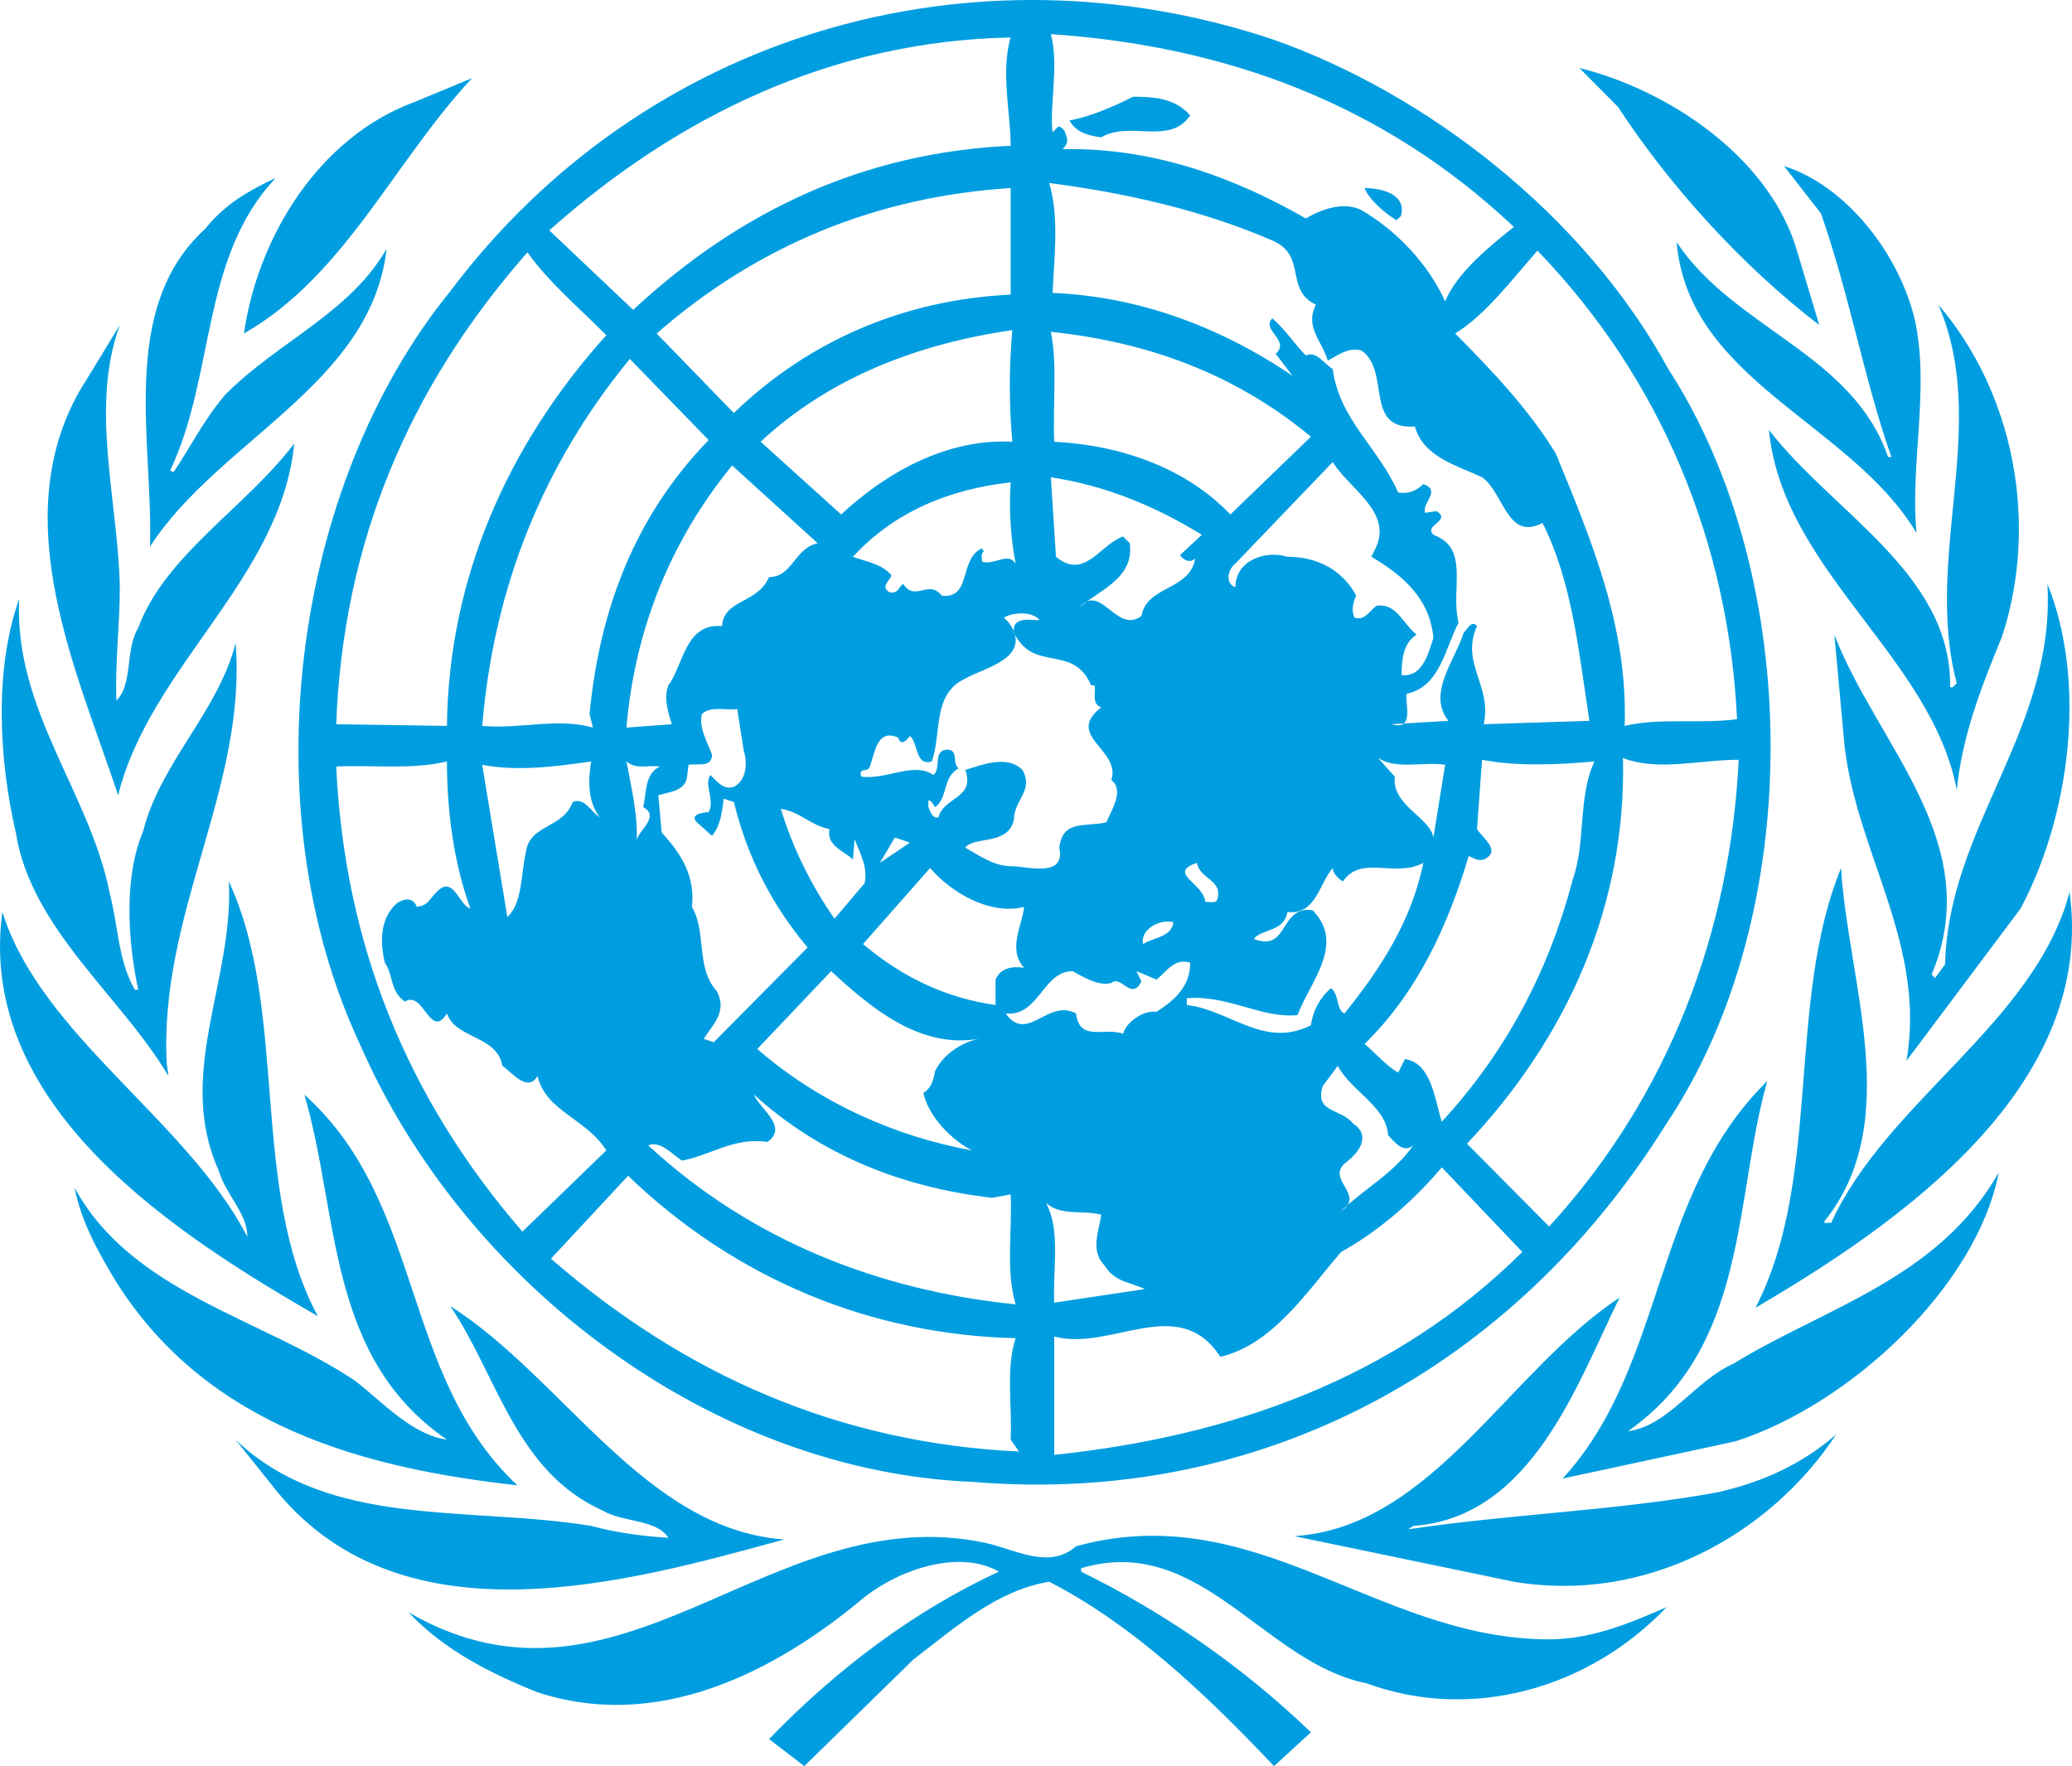 <?xml version="1.0" encoding="UTF-8"?>
<svg width="61px" height="52px" viewBox="0 0 61 52" version="1.1" xmlns="http://www.w3.org/2000/svg" xmlns:xlink="http://www.w3.org/1999/xlink">
    <!-- Generator: Sketch 52.5 (67469) - http://www.bohemiancoding.com/sketch -->
    <title>Fill 1</title>
    <desc>Created with Sketch.</desc>
    <g id="Page-1" stroke="none" stroke-width="1" fill="none" fill-rule="evenodd">
        <path d="M49.115,10.865 C53.115,17.04 53.163,26.951 49.065,33.076 C44.57,40.297 37.112,44.331 28.667,43.633 C21.012,43.334 13.701,37.856 10.591,30.735 C7.38,23.863 8.565,14.351 13.256,8.575 C18.986,0.956 28.618,-1.784 37.458,1.155 C42.002,2.748 46.645,6.334 49.115,10.865 Z M30.938,1.005 C31.185,1.951 30.889,3.097 30.988,3.893 L31.087,3.794 C31.185,3.645 31.284,3.794 31.335,3.844 C31.432,4.093 31.482,4.192 31.284,4.391 C33.902,4.342 36.273,5.188 38.446,6.433 C38.94,6.135 39.581,5.935 40.075,6.184 C41.113,6.782 42.051,7.778 42.545,8.873 C42.891,8.027 43.879,7.23 44.57,6.682 C40.718,3.047 36.076,1.354 30.938,1.005 Z M16.171,6.782 L18.641,9.123 C21.801,6.184 25.456,4.491 29.754,4.292 C29.754,3.346 29.456,2.101 29.754,1.104 C24.469,1.204 19.925,3.445 16.171,6.782 Z M46.496,2.001 L47.633,3.146 C49.163,5.487 51.287,7.827 53.56,9.571 L52.917,7.429 C52.127,4.64 49.115,2.648 46.496,2.001 Z M13.898,2.3 L12.22,2.997 C9.356,4.043 7.577,7.031 7.182,9.819 C10.145,8.126 11.578,4.79 13.898,2.3 Z M33.359,2.848 C32.766,3.146 32.075,3.445 31.482,3.545 C31.679,3.893 32.026,3.993 32.42,4.043 C33.26,3.545 34.446,4.292 35.039,3.395 C34.593,2.898 34.001,2.848 33.359,2.848 Z M52.522,4.889 L53.609,6.284 C54.448,8.674 54.892,11.214 55.683,13.455 L55.584,13.455 C54.548,10.417 51.04,9.67 49.361,7.13 C49.706,11.214 54.497,12.459 56.424,15.695 C56.226,13.654 56.818,11.462 56.374,9.421 C55.93,7.529 54.398,5.487 52.522,4.889 Z M8.121,5.238 C7.38,5.587 6.639,5.985 6.046,6.732 C3.478,9.073 4.514,13.006 4.416,16.094 C6.441,12.957 10.935,11.314 11.38,7.329 C10.293,9.222 8.169,10.069 6.639,11.613 C5.997,12.36 5.552,13.256 5.107,13.904 L5.008,13.854 C6.342,11.064 5.899,7.579 8.121,5.238 Z M30.889,5.388 C31.185,6.383 31.037,7.579 30.988,8.625 C33.507,8.724 35.927,9.621 38.051,11.064 L37.557,10.417 C38.002,10.018 37.112,9.72 37.458,9.371 C37.853,9.72 38.1,10.118 38.446,10.467 C38.742,10.317 38.99,10.716 39.236,10.865 C39.433,12.36 40.569,13.157 41.163,14.501 C41.459,14.55 41.706,14.451 41.903,14.252 C42.447,14.451 41.854,14.8 41.953,15.098 L42.297,15.049 C42.742,15.347 41.903,15.447 42.2,15.746 C43.286,16.145 42.694,17.339 42.94,18.336 C42.545,19.082 42.396,20.228 41.409,20.427 C41.36,20.726 41.656,21.522 40.965,21.323 L42.644,21.224 C42.002,20.427 42.841,19.431 43.089,18.634 C43.188,18.535 43.336,18.236 43.483,18.435 C42.99,19.53 43.929,20.178 43.682,21.323 L46.793,21.224 C46.496,19.331 46.299,17.14 45.411,15.397 C44.373,15.945 44.274,14.501 43.632,14.052 C42.891,13.704 41.903,13.455 41.656,12.559 C40.126,12.658 40.965,10.915 40.075,10.317 C39.681,10.218 39.384,10.467 39.088,10.617 C38.94,10.069 38.397,9.621 38.742,8.973 C37.804,8.525 38.496,7.529 37.458,7.081 C35.384,6.184 33.161,5.686 30.889,5.388 Z M29.754,5.537 C25.802,5.787 22.295,7.23 19.332,9.819 L21.604,12.16 C23.876,9.969 26.691,8.824 29.754,8.674 L29.754,5.537 Z M40.175,5.537 C40.273,5.836 40.768,6.284 41.113,6.483 C41.163,6.433 41.262,6.383 41.262,6.284 C41.36,5.686 40.619,5.537 40.175,5.537 Z M45.262,7.379 C44.52,8.226 43.731,9.272 42.841,9.819 C43.929,10.915 45.014,12.06 45.805,13.356 C46.842,15.895 47.928,18.435 47.83,21.373 C48.868,21.124 50.053,21.323 51.139,21.174 C50.892,15.995 48.917,11.165 45.262,7.379 Z M15.529,7.429 C12.022,11.413 10.097,15.995 9.898,21.323 L13.158,21.373 C13.207,17.04 14.936,13.106 17.85,9.87 C17.06,9.073 16.121,8.276 15.529,7.429 Z M57.066,8.973 C58.597,12.509 56.621,16.393 57.609,20.128 C57.56,20.128 57.511,20.278 57.412,20.228 C57.461,16.891 53.954,15.098 52.078,12.658 C52.473,16.792 56.868,19.331 57.609,23.265 C57.758,21.671 58.35,20.178 58.943,18.734 C60.029,15.397 59.289,11.562 57.066,8.973 Z M3.527,9.571 L2.342,11.513 C0.169,15.347 2.292,19.829 3.478,23.415 C4.416,19.63 8.269,17.04 8.663,13.057 C7.231,14.949 4.861,16.343 4.07,18.484 C3.676,19.132 3.923,20.128 3.429,20.626 C3.379,19.58 3.527,18.435 3.527,17.29 C3.478,14.749 2.638,12.011 3.527,9.571 Z M29.803,9.72 C27.037,10.118 24.42,11.114 22.394,13.006 L24.764,15.148 C26.098,13.904 27.877,12.907 29.803,13.006 C29.704,11.861 29.704,10.865 29.803,9.72 Z M30.938,9.77 C31.136,10.766 30.988,11.911 31.037,13.006 C32.963,13.106 34.89,13.753 36.223,15.148 L38.594,12.858 C36.371,11.015 33.804,10.069 30.938,9.77 Z M18.541,10.567 C15.973,13.704 14.542,17.29 14.196,21.373 C15.332,21.472 16.418,21.124 17.455,21.423 L17.356,21.025 C17.653,17.937 18.69,15.198 20.863,12.957 L18.541,10.567 Z M39.236,13.604 L36.371,16.592 C36.124,16.792 36.076,17.19 36.371,17.29 C36.371,16.493 37.261,16.194 37.903,16.393 C38.791,16.393 39.533,16.792 39.927,17.539 C39.828,17.738 39.779,17.986 39.878,18.185 C40.175,18.285 40.322,17.986 40.52,17.837 C41.113,17.738 41.31,18.385 41.706,18.684 C41.31,18.933 41.262,19.431 41.262,19.88 L41.409,19.88 C41.903,19.829 42.051,19.231 42.2,18.783 C42.1,17.638 41.31,16.941 40.372,16.393 L40.52,16.094 C40.965,15.049 39.73,14.401 39.236,13.604 Z M21.554,13.704 C19.727,15.945 18.69,18.535 18.443,21.423 L19.777,21.323 C19.677,20.974 19.529,20.576 19.677,20.178 C20.122,19.58 20.171,18.336 21.258,18.435 C21.307,17.638 22.295,17.787 22.641,16.991 C23.333,16.991 23.382,16.145 24.073,15.995 L21.554,13.704 Z M30.938,14.052 L31.087,16.393 C31.926,17.091 32.371,16.045 33.062,15.795 L33.26,15.995 C33.407,17.04 32.322,17.389 31.778,17.887 C32.42,17.14 32.865,18.684 33.605,18.136 C33.754,17.239 35.039,17.389 35.186,16.442 C35.039,16.592 34.84,16.493 34.741,16.343 L35.384,15.746 C34.001,14.9 32.569,14.302 30.938,14.052 Z M25.111,16.393 C25.506,16.542 25.95,16.592 26.247,16.941 C26.197,17.091 25.901,17.29 26.197,17.439 C26.444,17.489 26.444,17.29 26.592,17.19 C26.938,17.738 27.333,17.04 27.727,17.539 C28.618,17.638 28.221,16.442 28.913,16.145 L28.962,16.244 C28.864,16.293 28.913,16.442 28.913,16.542 C29.309,16.642 29.655,16.244 29.901,16.592 C29.754,15.846 29.704,15.049 29.754,14.202 C27.975,14.401 26.346,15.049 25.111,16.393 Z M60.276,17.19 C60.523,21.472 57.362,24.311 57.263,28.395 L56.968,28.793 L56.868,28.694 C58.498,24.809 55.239,21.921 54.004,18.684 L54.3,21.921 C54.646,25.108 56.72,27.797 56.127,31.233 L59.486,26.751 C60.919,24.062 61.462,20.128 60.276,17.19 Z M0.563,17.638 C-0.178,19.729 -0.029,22.369 0.465,24.51 C0.91,27.349 3.577,29.341 4.959,31.682 L4.911,31.332 C4.664,26.901 7.281,23.167 6.935,18.933 C6.441,20.925 4.713,22.469 4.219,24.461 C3.626,25.856 3.774,27.748 4.07,29.142 L3.971,29.142 C3.478,28.295 3.478,27.249 3.231,26.303 C2.638,23.315 0.416,20.925 0.563,17.638 Z M29.555,18.185 L29.704,18.336 C30.444,19.381 28.913,19.68 28.419,19.979 C27.432,20.427 27.727,21.623 27.432,22.419 C26.938,22.569 27.037,21.871 26.79,21.671 C26.741,21.721 26.543,22.02 26.444,21.721 C25.802,21.423 25.752,22.219 25.605,22.569 C25.555,22.767 25.258,22.569 25.357,22.867 C26.098,22.967 26.889,22.419 27.481,22.817 C27.727,22.618 27.432,22.07 27.926,22.07 C28.221,22.12 28.025,22.469 28.221,22.618 C27.727,22.917 27.926,23.464 27.531,23.763 C27.481,23.714 27.432,23.564 27.333,23.564 L27.333,23.763 C27.383,23.863 27.432,24.112 27.63,24.062 C27.777,23.464 28.716,23.515 28.419,22.668 C28.913,22.518 29.655,22.219 30.099,22.668 C30.444,23.265 29.853,23.564 29.853,24.112 C29.704,24.909 28.667,24.61 28.419,24.958 C28.864,25.207 29.26,25.506 29.803,25.506 C30.247,25.506 31.382,25.856 31.185,24.958 C31.284,24.112 31.976,24.361 32.569,24.211 C32.717,23.863 33.112,23.265 32.717,22.967 C33.013,22.07 31.335,21.671 32.42,20.826 C32.124,20.726 32.272,20.377 32.223,20.178 L32.124,20.178 C31.581,18.933 30.444,19.829 29.853,18.634 C29.754,18.036 30.642,18.336 30.593,18.236 C30.346,17.986 29.803,18.036 29.555,18.185 Z M21.703,20.875 C21.357,20.925 20.912,20.775 20.665,21.025 C20.566,21.423 20.813,21.821 20.962,22.219 C20.962,22.618 20.517,22.469 20.27,22.518 L20.221,22.917 C20.122,23.315 19.677,23.315 19.381,23.415 L19.48,24.51 C20.073,25.158 20.469,25.805 20.37,26.702 C20.813,27.449 20.469,28.494 21.11,29.192 C21.406,29.788 21.012,30.138 20.715,30.586 L21.012,30.686 L23.776,27.897 C22.69,26.602 21.999,25.207 21.604,23.614 L21.307,23.515 C21.258,23.913 21.209,24.311 20.962,24.61 L20.517,24.211 C20.27,23.962 20.764,23.913 20.863,23.913 C21.06,23.564 20.715,23.116 20.912,22.817 C21.11,23.016 21.307,23.265 21.604,23.167 C21.999,22.967 21.999,22.419 21.9,22.12 L21.703,20.875 Z M40.569,22.319 L41.063,22.867 C40.965,23.714 42.1,24.062 42.2,24.66 L42.545,22.518 C41.903,22.419 41.113,22.668 40.569,22.319 Z M47.781,22.319 C47.88,26.652 46.151,30.536 43.188,33.674 L45.608,36.113 C49.163,32.229 50.941,27.399 51.188,22.369 C50.053,22.369 48.818,22.717 47.781,22.319 Z M43.632,22.369 L43.483,24.41 C43.632,24.66 44.225,25.059 43.682,25.307 C43.483,25.357 43.385,25.258 43.237,25.207 C42.644,27.199 41.755,29.192 40.175,30.735 C40.52,31.034 40.817,31.382 41.163,31.582 L41.36,31.184 C42.15,31.283 42.249,32.429 42.447,33.026 C44.373,30.935 45.608,28.545 46.299,25.905 C46.694,24.809 46.447,23.464 46.941,22.419 C45.854,22.518 44.619,22.569 43.632,22.369 Z M13.158,22.419 C12.121,22.668 10.985,22.518 9.898,22.569 C10.145,27.797 11.973,32.329 15.38,36.263 L17.85,33.872 C17.258,32.927 16.072,32.728 15.825,31.682 C15.529,32.179 15.084,31.582 14.789,31.382 C14.64,30.486 13.404,30.586 13.158,29.839 C12.664,30.636 12.467,29.142 11.923,29.49 C11.479,29.192 11.578,28.694 11.331,28.345 C11.182,27.748 11.182,27.05 11.676,26.602 C11.874,26.453 12.17,26.403 12.27,26.702 C12.615,26.652 12.615,26.502 12.862,26.253 C13.356,25.755 13.504,26.652 13.849,26.751 C13.356,25.407 13.158,23.863 13.158,22.419 Z M17.405,22.419 C16.368,22.569 15.233,22.717 14.196,22.518 L14.936,27 C15.38,26.602 15.332,25.755 15.479,25.108 C15.578,24.261 16.566,24.41 16.861,23.614 C17.208,23.464 17.405,23.913 17.653,24.062 C17.307,23.614 17.307,22.967 17.405,22.419 Z M18.443,22.419 C18.591,23.215 18.789,24.013 18.74,24.809 C18.69,24.51 19.48,24.062 18.937,23.763 C19.035,23.315 18.986,22.767 19.431,22.569 C19.035,22.518 18.74,22.668 18.443,22.419 Z M22.987,23.813 C23.333,24.958 23.876,26.054 24.567,27.05 L25.456,26.004 C25.555,25.506 25.308,25.108 25.161,24.71 L25.111,25.307 C24.863,25.059 24.32,24.909 24.42,24.41 C23.876,24.311 23.58,23.913 22.987,23.813 Z M26.79,24.809 L26.346,24.66 L25.901,25.407 L26.79,24.809 Z M35.483,26.552 C35.63,26.552 35.779,26.602 35.828,26.502 C36.027,25.905 35.334,25.905 35.236,25.407 C34.347,25.705 35.434,26.004 35.483,26.552 Z M39.533,25.954 C39.384,25.856 39.236,25.705 39.236,25.557 C38.84,26.004 38.742,26.951 37.903,26.851 C37.804,27.449 37.112,27.349 36.915,27.648 C37.952,28.046 37.656,26.652 38.643,26.801 C39.631,27.797 38.545,28.942 38.199,29.888 C37.112,29.988 36.174,29.291 34.94,29.391 L34.94,29.59 C36.223,29.739 37.211,30.885 38.594,30.187 C38.643,29.788 38.84,29.391 39.187,29.092 C39.433,29.291 39.334,29.739 39.581,29.839 C40.669,28.494 41.557,27.1 41.903,25.407 C41.063,25.856 40.075,25.158 39.533,25.954 Z M27.383,25.557 L25.407,27.797 C26.592,28.793 27.877,29.391 29.309,29.59 L29.309,28.843 C29.456,28.494 29.803,28.444 30.149,28.494 C29.655,27.947 30.099,27.249 30.149,26.702 C29.161,26.951 28.025,26.303 27.383,25.557 Z M54.201,25.557 C52.572,29.54 53.657,34.67 51.682,38.505 C55.93,36.015 61.758,31.981 60.919,26.204 L60.919,26.303 C59.881,30.138 55.535,32.429 53.905,36.015 C53.855,35.963 53.707,36.064 53.707,35.963 C56.078,33.026 54.398,28.893 54.201,25.557 Z M6.737,25.954 C6.886,28.893 5.157,31.631 6.441,34.47 C6.639,35.167 7.281,35.715 7.281,36.412 C5.502,32.976 1.206,30.486 0.07,26.851 C-0.721,32.677 5.405,36.462 9.356,38.753 C7.33,34.968 8.515,29.788 6.737,25.954 Z M34.544,27.15 C34.495,27.598 33.951,27.598 33.654,27.797 C33.556,27.399 34.099,27.05 34.544,27.15 Z M34.051,28.843 L33.457,28.594 L33.605,28.893 C33.31,29.49 33.013,28.694 32.717,28.942 C32.371,29.042 31.926,28.793 31.581,28.594 C30.691,28.594 30.593,29.939 29.605,29.839 C30.247,30.735 30.841,29.391 31.679,29.839 C31.778,30.686 32.52,30.238 33.062,30.437 C33.161,30.088 33.654,29.739 34.051,29.788 C34.593,29.44 35.039,29.042 35.039,28.345 C34.593,28.196 34.347,28.594 34.051,28.843 Z M24.469,28.594 L22.295,30.885 C24.123,32.478 26.395,33.474 28.618,33.872 C28.025,33.574 27.333,32.876 27.185,32.179 C27.432,32.03 27.481,31.781 27.531,31.532 C27.777,31.034 28.321,30.686 28.815,30.586 C27.086,30.885 25.655,29.689 24.469,28.594 Z M39.384,31.382 L38.94,31.981 C38.693,32.777 39.483,32.628 39.828,33.076 C40.372,33.424 40.026,33.922 39.631,34.221 C38.99,34.72 40.225,35.167 39.483,35.665 C40.126,35.018 41.014,34.57 41.607,33.723 C41.31,33.973 41.063,33.624 40.866,33.424 C40.817,32.578 39.779,32.129 39.384,31.382 Z M52.028,31.831 C48.62,35.167 49.065,40.197 46.003,43.534 L51.09,42.438 C54.497,41.343 58.202,37.856 58.844,34.52 C57.066,37.657 53.707,38.505 51.04,40.147 C49.905,40.645 49.115,41.99 47.928,42.139 C51.485,39.649 51.04,35.317 52.028,31.831 Z M8.96,32.229 C9.997,35.765 9.603,39.948 13.158,42.388 C12.121,42.24 11.282,41.294 10.441,40.645 C7.676,38.802 3.873,38.056 2.194,34.968 C2.392,35.963 2.885,36.861 3.429,37.757 C6.145,42.04 10.788,43.235 15.233,43.733 C11.776,40.496 12.516,35.416 8.96,32.229 Z M22.197,32.229 C22.345,32.628 23.234,33.176 22.591,33.624 C21.604,33.474 20.912,34.022 20.073,34.172 C19.777,33.973 19.431,33.574 19.084,33.723 C22.148,36.562 25.95,38.007 29.901,38.404 C29.605,37.408 29.803,36.263 29.754,35.167 L29.21,35.267 C26.592,34.968 24.173,34.022 22.197,32.229 Z M42.447,34.371 C41.607,35.366 40.569,36.263 39.483,36.861 C38.496,38.007 37.458,39.6 35.927,39.948 C34.692,38.056 32.717,39.799 31.037,39.351 L31.037,42.836 C36.223,42.289 41.063,40.596 44.817,36.861 L42.447,34.371 Z M18.492,34.619 L16.22,37.06 C20.171,40.496 24.715,42.488 30,42.737 L29.754,42.388 C29.803,41.392 29.605,40.297 29.901,39.4 C25.703,39.301 21.703,37.707 18.492,34.619 Z M30.791,35.416 C31.234,36.212 30.988,37.359 31.037,38.355 L33.704,37.955 C33.31,37.757 32.816,37.757 32.52,37.26 C32.075,36.811 32.371,36.212 32.42,35.765 C31.877,35.616 31.234,35.815 30.791,35.416 Z M47.682,38.205 C44.422,40.346 42.15,44.978 38.1,45.228 L44.57,46.571 C48.423,47.219 52.078,45.228 54.054,42.24 C53.016,43.134 51.88,43.633 50.597,43.932 C47.633,44.48 44.422,44.579 41.459,45.028 L41.607,44.928 C45.113,44.678 46.447,40.695 47.682,38.205 Z M13.256,38.454 C14.64,40.496 15.183,43.334 17.752,44.48 C18.344,44.829 19.332,44.729 19.677,45.277 C18.887,45.228 18.147,45.127 17.405,44.928 C13.8,44.331 9.7,45.028 6.935,42.388 L8.169,43.932 C11.923,48.464 18.541,46.571 23.085,45.327 C18.986,45.028 16.615,40.596 13.256,38.454 Z M45.411,48.265 C40.471,48.164 36.915,44.082 31.679,45.527 C30.889,46.223 29.901,45.624 29.012,45.426 C22.641,44.082 18.295,51.102 12.022,47.468 C13.109,48.612 14.442,49.262 15.777,49.809 C19.332,51.004 22.789,49.262 25.456,47.02 C26.543,46.173 28.271,45.624 29.407,46.273 C26.938,47.418 24.666,49.111 22.641,51.203 L23.678,52 L26.889,48.862 C28.124,47.915 29.358,46.82 30.889,46.571 C33.31,47.816 35.434,49.809 37.508,52 L38.594,51.004 C36.52,49.012 34.248,47.468 31.828,46.273 L31.828,46.173 C35.334,45.127 37.211,48.962 40.225,49.559 C43.336,50.705 46.793,49.709 49.065,47.319 C47.928,47.816 46.743,48.314 45.411,48.265 Z" id="Fill-1" fill="#009EE0"></path>
    </g>
</svg>
